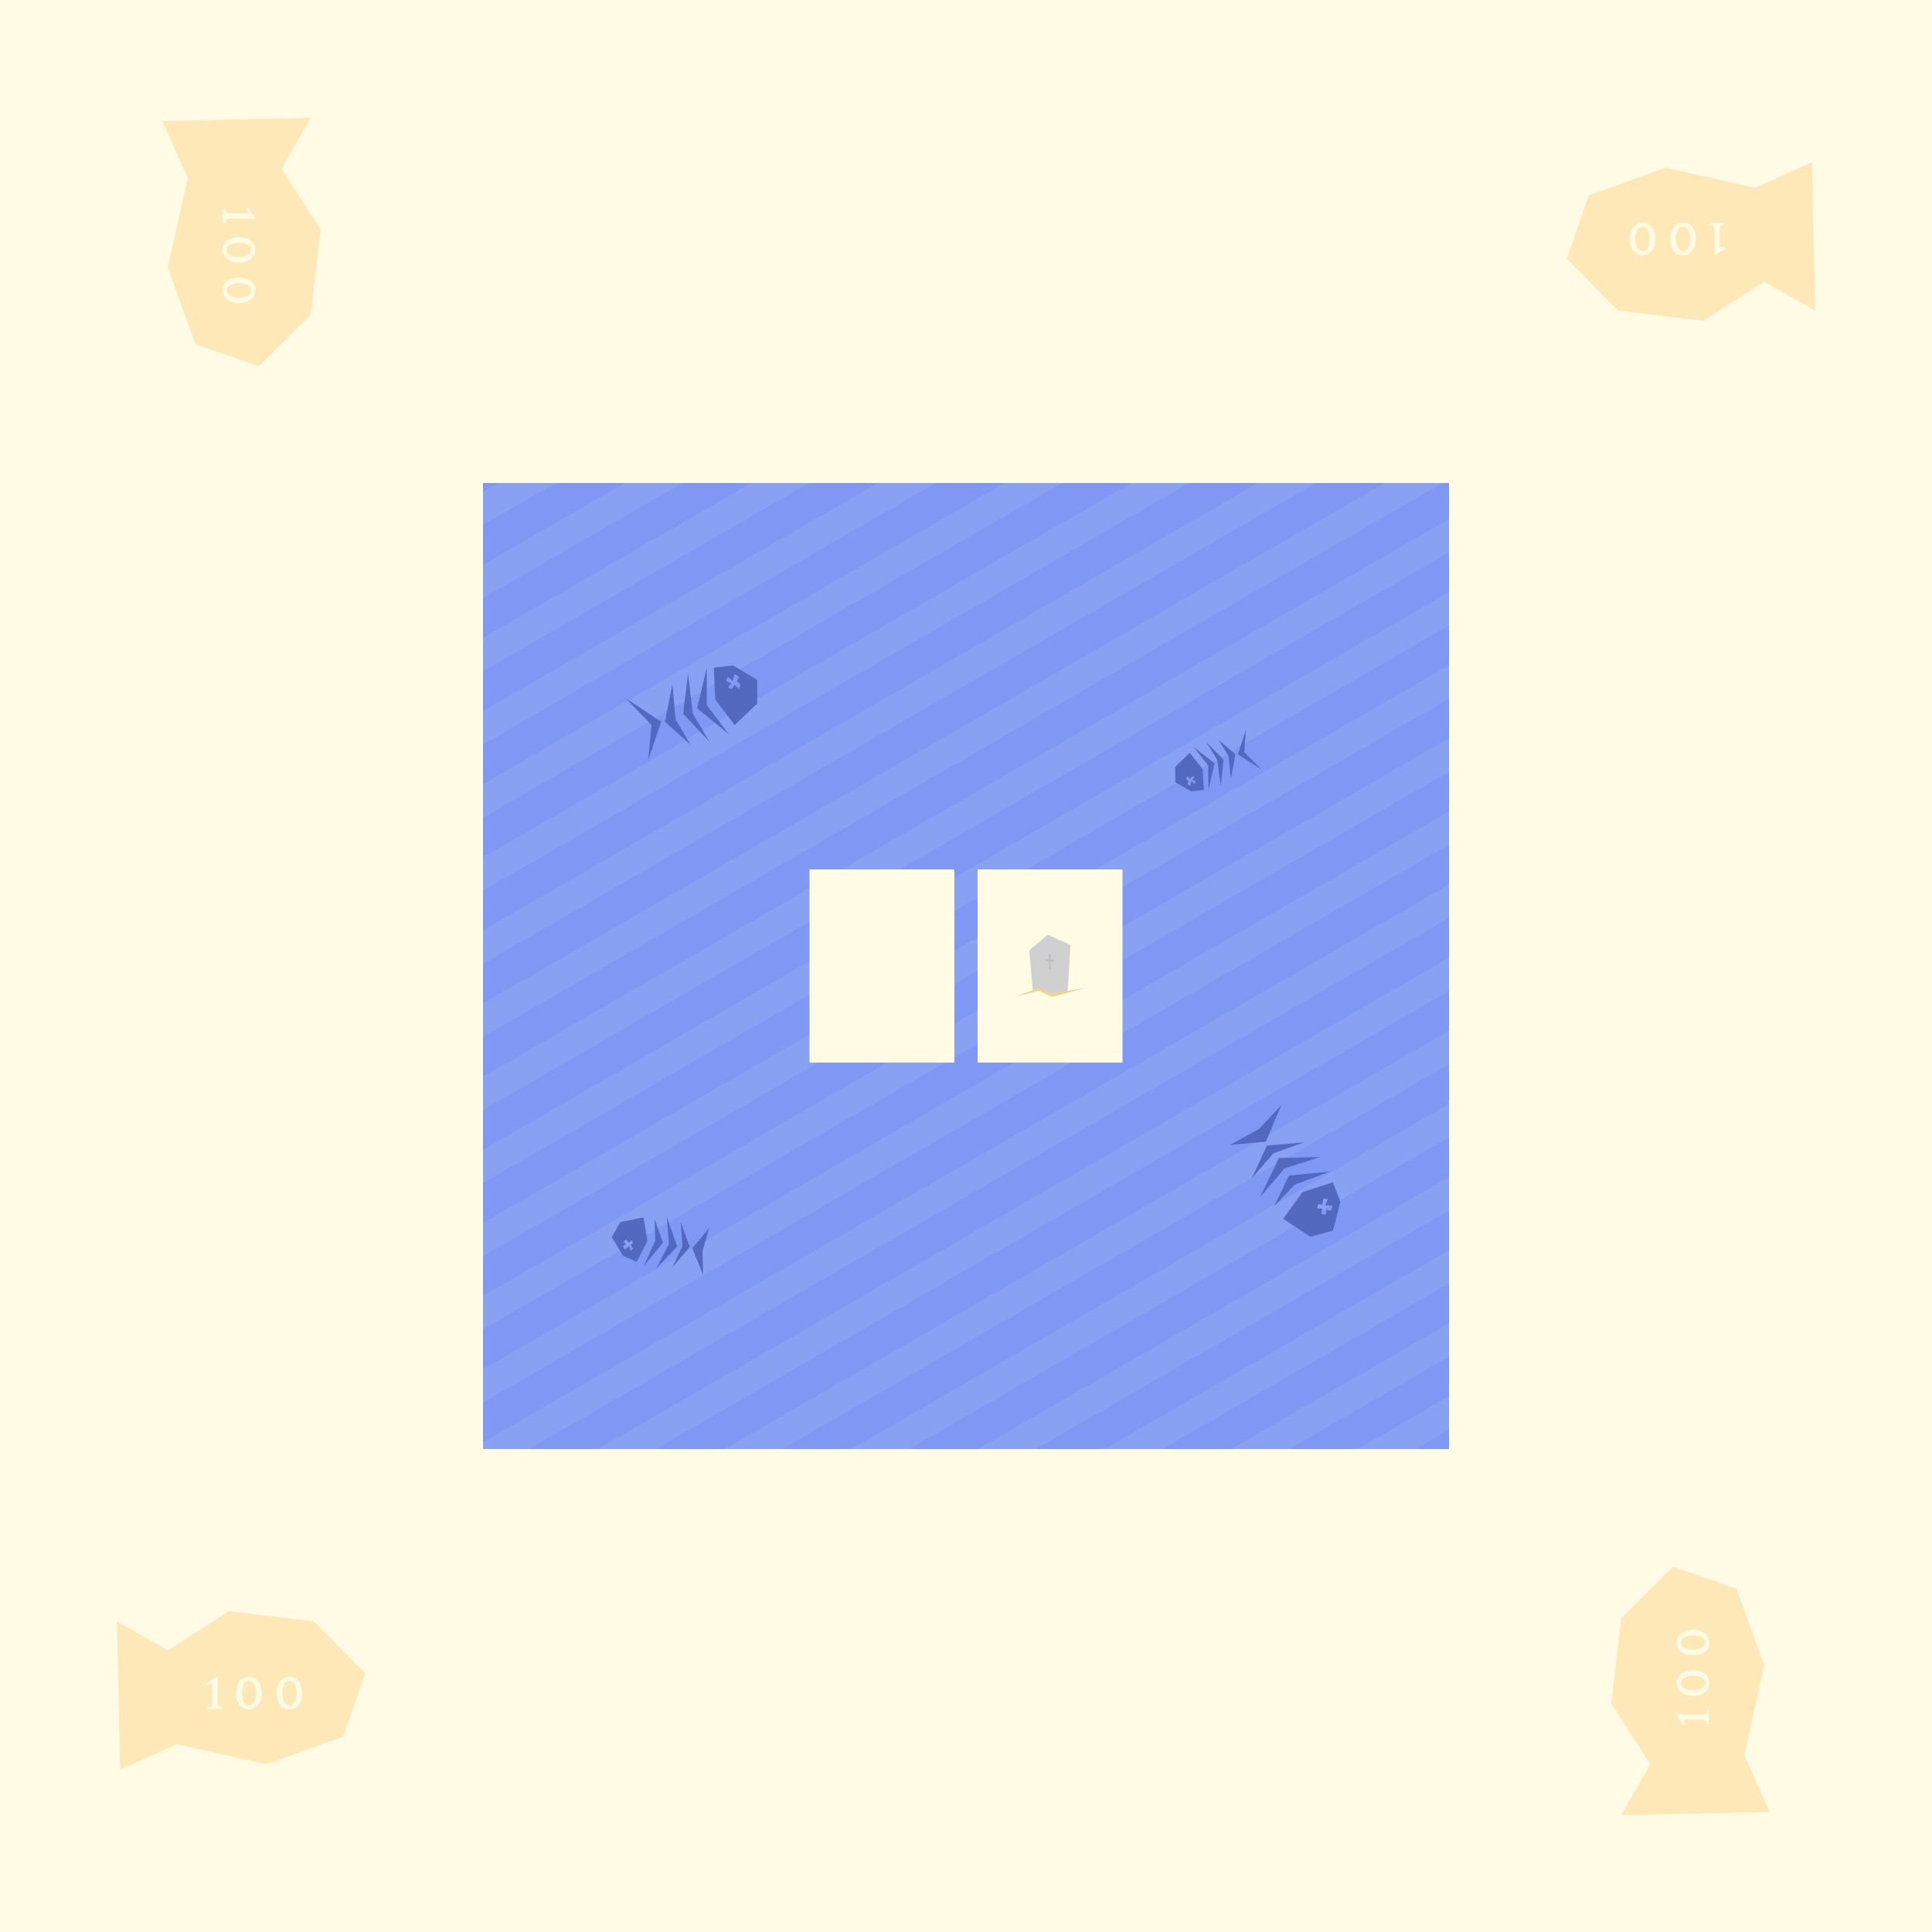 <svg width="2000" height="2000" viewBox="0 0 2000 2000" fill="none" xmlns="http://www.w3.org/2000/svg">
<rect width="2000" height="2000" fill="#FFFBE4"/>
<rect opacity="0.5" x="500" y="500" width="1000" height="1000" fill="#1448FF"/>
<path opacity="0.1" fill-rule="evenodd" clip-rule="evenodd" d="M500 584.629V543.573L575.47 500H646.581L500 584.629ZM500 660.326V619.27L706.581 500H777.692L500 660.326ZM500 736.023V694.967L837.692 500H908.803L500 736.023ZM500 811.72V770.664L968.803 500H1039.91L500 811.72ZM500 887.417V846.361L1099.91 500H1171.03L500 887.417ZM500 963.114V922.058L1231.03 500H1302.14L500 963.114ZM500 1038.81V997.755L1362.14 500H1433.25L500 1038.81ZM500 1114.51V1073.45L1493.25 500L1500 500V537.158L500 1114.51ZM500 1190.2V1149.15L1500 571.799V612.855L500 1190.2ZM500 1265.9V1224.85L1500 647.496V688.552L500 1265.9ZM500 1341.6V1300.54L1500 723.193V764.249L500 1341.6ZM500 1417.3V1376.24L1500 798.89V839.946L500 1417.3ZM500 1492.99V1451.94L1500 874.587V915.643L500 1492.99ZM618.975 1500H547.864L1500 950.284V991.34L618.975 1500ZM750.086 1500H678.975L1500 1025.98V1067.04L750.086 1500ZM881.197 1500H810.086L1500 1101.68V1142.73L881.197 1500ZM1012.31 1500H941.197L1500 1177.37V1218.43L1012.31 1500ZM1143.42 1500H1072.31L1500 1253.07V1294.13L1143.42 1500ZM1274.53 1500H1203.42L1500 1328.77V1369.83L1274.53 1500ZM1405.64 1500H1334.53L1500 1404.47V1445.52L1405.64 1500ZM1500 1480.16V1500H1465.64L1500 1480.16ZM515.47 500L500 508.932V500H515.47Z" fill="#1448FF"/>
<path fill-rule="evenodd" clip-rule="evenodd" d="M738.889 691.111L740.555 724.444L760.555 750.556L783.889 728.333V703.889L758.889 688.889L738.889 691.111ZM721.666 733.333L731.666 691.111V730L754.444 760L721.666 733.333ZM712.222 697.222L707.222 738.889L734.444 767.778L717.222 738.889L712.222 697.222ZM696.111 708.333L688.333 747.222L715 771.111L699.444 745L696.111 708.333ZM674.444 750.556L647.778 722.778L684.444 747.222L671.111 786.667L674.444 750.556ZM758.334 705L760.556 697.778L765 700.556L762.778 705L766.667 708.889L765 713.333L760.556 708.889L757.222 713.333L753.334 711.111L757.222 707.778L751.667 705L753.334 700.556L758.334 705Z" fill="#5269BF"/>
<path fill-rule="evenodd" clip-rule="evenodd" d="M1246.28 817.655L1244.91 796.08L1231.59 779.337L1216.48 793.926L1216.69 809.758L1233.2 819.263L1246.28 817.655ZM1257.22 790.164L1251.02 817.594L1250.69 792.407L1235.52 773.168L1257.22 790.164ZM1263.71 813.473L1266.64 786.444L1248.56 767.963L1260.08 786.528L1263.71 813.473ZM1274.17 806.141L1278.95 780.888L1261.27 765.64L1271.68 782.421L1274.17 806.141ZM1288.02 778.612L1305.73 796.379L1281.49 780.856L1289.9 755.196L1288.02 778.612ZM1233.43 808.823L1232.03 813.519L1229.09 811.758L1230.51 808.861L1227.93 806.374L1228.99 803.482L1231.94 806.323L1234.08 803.416L1236.65 804.823L1234.13 807.015L1237.79 808.767L1236.74 811.66L1233.43 808.823Z" fill="#5269BF"/>
<path fill-rule="evenodd" clip-rule="evenodd" d="M1379.83 1223.87L1348.06 1234.23L1328.38 1261.77L1356.36 1280.24L1380 1273.91L1387.55 1244.06L1379.83 1223.87ZM1334.21 1216.92L1376.66 1212.85L1340.22 1226.44L1319.17 1248.64L1334.21 1216.92ZM1366.5 1197.75L1323.9 1198.8L1304.46 1239.11L1329.67 1209.61L1366.5 1197.75ZM1349.87 1182.59L1311.51 1185.9L1295.83 1219.78L1318.22 1193.94L1349.87 1182.59ZM1303.24 1168.7L1326.35 1144.16L1310.43 1181.86L1273.38 1185.2L1303.24 1168.7ZM1371.81 1247.66L1379.42 1248.1L1377.97 1253.43L1373.05 1252.27L1372.61 1257.36L1367.85 1256.78L1368.67 1250.97L1363.49 1251.04L1364.55 1246.43L1368.82 1247.22L1369.96 1240.73L1374.72 1241.31L1371.81 1247.66Z" fill="#5269BF"/>
<path fill-rule="evenodd" clip-rule="evenodd" d="M659.178 1306.34L670.224 1284.59L666.169 1260.22L642.19 1265.12L633.258 1280.59L644.771 1299.9L659.178 1306.34ZM686.311 1286.38L666.502 1310.39L678.296 1284.56L677.699 1262.24L686.311 1286.38ZM679.537 1312.94L700.988 1290.4L690.211 1259.57L692.43 1287.81L679.537 1312.94ZM695.949 1312.18L714.043 1290.67L704.646 1265.09L706.424 1289.99L695.949 1312.18ZM727.185 1295.28L727.927 1319.87L716.687 1292.2L734.089 1271.35L727.185 1295.28ZM651.035 1289.92L646.886 1293.62L644.88 1290.12L648.014 1288.18L645.616 1285.32L648.373 1283.16L650.946 1286.59L653.586 1283.88L655.418 1286.81L652.805 1288.6L655.567 1292.54L652.81 1294.69L651.035 1289.92Z" fill="#5269BF"/>
<path opacity="0.23" fill-rule="evenodd" clip-rule="evenodd" d="M173.718 1708.53L236.791 1668L324.811 1678.37L378 1732.09L355.407 1797.6L275.859 1826.34L183.132 1805.61L124.295 1832L121 1678.37L173.718 1708.53ZM214.3 1742L214.15 1742.3V1744.45L214.3 1744.65L219.65 1743.3C219.683 1743.67 219.717 1744 219.75 1744.3C219.783 1744.6 219.8 1744.95 219.8 1745.35C219.833 1745.75 219.85 1746.25 219.85 1746.85V1749.15V1756.3V1759.2C219.85 1759.97 219.833 1760.63 219.8 1761.2C219.8 1761.73 219.783 1762.22 219.75 1762.65C219.717 1763.05 219.683 1763.47 219.65 1763.9C219.583 1764.57 219.433 1765.08 219.2 1765.45C218.967 1765.82 218.717 1766.12 218.45 1766.35C218.183 1766.62 217.7 1766.82 217 1766.95C216.333 1767.05 215.733 1767.1 215.2 1767.1L215.05 1767.3L214.95 1769L215.05 1769.2C215.283 1769.2 215.633 1769.18 216.1 1769.15C216.567 1769.12 217.067 1769.08 217.6 1769.05C218.133 1769.05 218.633 1769.03 219.1 1769H220.15H225H226.05C226.517 1769.03 227.017 1769.05 227.55 1769.05C228.083 1769.08 228.583 1769.12 229.05 1769.15C229.517 1769.18 229.867 1769.2 230.1 1769.2L230.2 1769L230.1 1767.35L229.85 1767.1C229.35 1767.1 228.783 1767.03 228.15 1766.9C227.517 1766.77 227.05 1766.58 226.75 1766.35C226.483 1766.12 226.233 1765.83 226 1765.5C225.767 1765.13 225.617 1764.6 225.55 1763.9C225.483 1763.33 225.433 1762.82 225.4 1762.35C225.4 1761.88 225.383 1761.35 225.35 1760.75V1758.55V1755.1V1749.05V1745.6V1743.3C225.383 1742.67 225.4 1742.12 225.4 1741.65C225.433 1741.18 225.467 1740.68 225.5 1740.15V1739.35C225.533 1739.02 225.55 1738.67 225.55 1738.3C225.583 1737.93 225.6 1737.58 225.6 1737.25C225.633 1736.88 225.667 1736.57 225.7 1736.3L224.1 1735.85H223.75C222.25 1737.28 220.733 1738.45 219.2 1739.35C217.667 1740.25 216.033 1741.13 214.3 1742ZM263.374 1737.1C261.741 1736.2 259.874 1735.75 257.774 1735.75C255.674 1735.75 253.808 1736.2 252.174 1737.1C250.541 1738 249.158 1739.23 248.024 1740.8C246.891 1742.33 246.024 1744.15 245.424 1746.25C244.824 1748.32 244.524 1750.53 244.524 1752.9C244.524 1755.13 244.791 1757.27 245.324 1759.3C245.891 1761.3 246.708 1763.07 247.774 1764.6C248.874 1766.1 250.224 1767.3 251.824 1768.2C253.458 1769.1 255.358 1769.55 257.524 1769.55C259.724 1769.55 261.674 1769.08 263.374 1768.15C265.074 1767.18 266.491 1765.92 267.624 1764.35C268.758 1762.78 269.608 1760.98 270.174 1758.95C270.774 1756.88 271.074 1754.75 271.074 1752.55C271.074 1750.32 270.774 1748.18 270.174 1746.15C269.574 1744.12 268.708 1742.33 267.574 1740.8C266.441 1739.23 265.041 1738 263.374 1737.1ZM260.874 1764.4C259.974 1765.07 258.924 1765.4 257.724 1765.4C256.658 1765.4 255.674 1765.1 254.774 1764.5C253.908 1763.9 253.141 1763.05 252.474 1761.95C251.841 1760.85 251.341 1759.52 250.974 1757.95C250.608 1756.35 250.424 1754.55 250.424 1752.55C250.424 1750.75 250.574 1749.08 250.874 1747.55C251.208 1745.98 251.674 1744.63 252.274 1743.5C252.874 1742.37 253.608 1741.48 254.474 1740.85C255.374 1740.22 256.408 1739.9 257.574 1739.9C258.741 1739.9 259.791 1740.23 260.724 1740.9C261.691 1741.53 262.508 1742.42 263.174 1743.55C263.841 1744.68 264.341 1746.03 264.674 1747.6C265.041 1749.13 265.224 1750.8 265.224 1752.6C265.224 1754.37 265.058 1756.03 264.724 1757.6C264.391 1759.13 263.891 1760.48 263.224 1761.65C262.591 1762.78 261.808 1763.7 260.874 1764.4ZM305.259 1737.1C303.626 1736.2 301.759 1735.75 299.659 1735.75C297.559 1735.75 295.692 1736.2 294.059 1737.1C292.426 1738 291.042 1739.23 289.909 1740.8C288.776 1742.33 287.909 1744.15 287.309 1746.25C286.709 1748.32 286.409 1750.53 286.409 1752.9C286.409 1755.13 286.676 1757.27 287.209 1759.3C287.776 1761.3 288.592 1763.07 289.659 1764.6C290.759 1766.1 292.109 1767.3 293.709 1768.2C295.342 1769.1 297.242 1769.55 299.409 1769.55C301.609 1769.55 303.559 1769.08 305.259 1768.15C306.959 1767.18 308.376 1765.92 309.509 1764.35C310.642 1762.78 311.492 1760.98 312.059 1758.95C312.659 1756.88 312.959 1754.75 312.959 1752.55C312.959 1750.32 312.659 1748.18 312.059 1746.15C311.459 1744.12 310.592 1742.33 309.459 1740.8C308.326 1739.23 306.926 1738 305.259 1737.1ZM302.759 1764.4C301.859 1765.07 300.809 1765.4 299.609 1765.4C298.542 1765.4 297.559 1765.1 296.659 1764.5C295.792 1763.9 295.026 1763.05 294.359 1761.95C293.726 1760.85 293.226 1759.52 292.859 1757.95C292.492 1756.35 292.309 1754.55 292.309 1752.55C292.309 1750.75 292.459 1749.08 292.759 1747.55C293.092 1745.98 293.559 1744.63 294.159 1743.5C294.759 1742.37 295.492 1741.48 296.359 1740.85C297.259 1740.22 298.292 1739.9 299.459 1739.9C300.626 1739.9 301.676 1740.23 302.609 1740.9C303.576 1741.53 304.392 1742.42 305.059 1743.55C305.726 1744.68 306.226 1746.03 306.559 1747.6C306.926 1749.13 307.109 1750.8 307.109 1752.6C307.109 1754.37 306.942 1756.03 306.609 1757.6C306.276 1759.13 305.776 1760.48 305.109 1761.65C304.476 1762.78 303.692 1763.7 302.759 1764.4Z" fill="#FFA825"/>
<path opacity="0.23" fill-rule="evenodd" clip-rule="evenodd" d="M1708.53 1826.28L1668 1763.21L1678.37 1675.19L1732.09 1622L1797.6 1644.59L1826.34 1724.14L1805.61 1816.87L1832 1875.71L1678.37 1879L1708.53 1826.28ZM1742 1785.7L1742.3 1785.85L1744.45 1785.85L1744.65 1785.7L1743.3 1780.35C1743.67 1780.32 1744 1780.28 1744.3 1780.25C1744.6 1780.22 1744.95 1780.2 1745.35 1780.2C1745.75 1780.17 1746.25 1780.15 1746.85 1780.15L1749.15 1780.15L1756.3 1780.15L1759.2 1780.15C1759.97 1780.15 1760.63 1780.17 1761.2 1780.2C1761.73 1780.2 1762.22 1780.22 1762.65 1780.25C1763.05 1780.28 1763.47 1780.32 1763.9 1780.35C1764.57 1780.42 1765.08 1780.57 1765.45 1780.8C1765.82 1781.03 1766.12 1781.28 1766.35 1781.55C1766.62 1781.82 1766.82 1782.3 1766.95 1783C1767.05 1783.67 1767.1 1784.27 1767.1 1784.8L1767.3 1784.95L1769 1785.05L1769.2 1784.95C1769.2 1784.72 1769.18 1784.37 1769.15 1783.9C1769.12 1783.43 1769.08 1782.93 1769.05 1782.4C1769.05 1781.87 1769.03 1781.37 1769 1780.9L1769 1779.85L1769 1775L1769 1773.95C1769.03 1773.48 1769.05 1772.98 1769.05 1772.45C1769.08 1771.92 1769.12 1771.42 1769.15 1770.95C1769.18 1770.48 1769.2 1770.13 1769.2 1769.9L1769 1769.8L1767.35 1769.9L1767.1 1770.15C1767.1 1770.65 1767.03 1771.22 1766.9 1771.85C1766.77 1772.48 1766.58 1772.95 1766.35 1773.25C1766.12 1773.52 1765.83 1773.77 1765.5 1774C1765.13 1774.23 1764.6 1774.38 1763.9 1774.45C1763.33 1774.52 1762.82 1774.57 1762.35 1774.6C1761.88 1774.6 1761.35 1774.62 1760.75 1774.65L1758.55 1774.65L1755.1 1774.65L1749.05 1774.65L1745.6 1774.65L1743.3 1774.65C1742.67 1774.62 1742.12 1774.6 1741.65 1774.6C1741.18 1774.57 1740.68 1774.53 1740.15 1774.5L1739.35 1774.5C1739.02 1774.47 1738.67 1774.45 1738.3 1774.45C1737.93 1774.42 1737.58 1774.4 1737.25 1774.4C1736.88 1774.37 1736.57 1774.33 1736.3 1774.3L1735.85 1775.9L1735.85 1776.25C1737.28 1777.75 1738.45 1779.27 1739.35 1780.8C1740.25 1782.33 1741.13 1783.97 1742 1785.7ZM1737.1 1736.63C1736.2 1738.26 1735.75 1740.13 1735.75 1742.23C1735.75 1744.33 1736.2 1746.19 1737.1 1747.83C1738 1749.46 1739.23 1750.84 1740.8 1751.98C1742.33 1753.11 1744.15 1753.98 1746.25 1754.58C1748.32 1755.18 1750.53 1755.48 1752.9 1755.48C1755.13 1755.48 1757.27 1755.21 1759.3 1754.68C1761.3 1754.11 1763.07 1753.29 1764.6 1752.23C1766.1 1751.13 1767.3 1749.78 1768.2 1748.18C1769.1 1746.54 1769.55 1744.64 1769.55 1742.48C1769.55 1740.28 1769.08 1738.33 1768.15 1736.63C1767.18 1734.93 1765.92 1733.51 1764.35 1732.38C1762.78 1731.24 1760.98 1730.39 1758.95 1729.83C1756.88 1729.23 1754.75 1728.93 1752.55 1728.93C1750.32 1728.93 1748.18 1729.23 1746.15 1729.83C1744.12 1730.43 1742.33 1731.29 1740.8 1732.43C1739.23 1733.56 1738 1734.96 1737.1 1736.63ZM1764.4 1739.13C1765.07 1740.03 1765.4 1741.08 1765.4 1742.28C1765.4 1743.34 1765.1 1744.33 1764.5 1745.23C1763.9 1746.09 1763.05 1746.86 1761.95 1747.53C1760.85 1748.16 1759.52 1748.66 1757.95 1749.03C1756.35 1749.39 1754.55 1749.58 1752.55 1749.58C1750.75 1749.58 1749.08 1749.43 1747.55 1749.13C1745.98 1748.79 1744.63 1748.33 1743.5 1747.73C1742.37 1747.13 1741.48 1746.39 1740.85 1745.53C1740.22 1744.63 1739.9 1743.59 1739.9 1742.43C1739.9 1741.26 1740.23 1740.21 1740.9 1739.28C1741.53 1738.31 1742.42 1737.49 1743.55 1736.83C1744.68 1736.16 1746.03 1735.66 1747.6 1735.33C1749.13 1734.96 1750.8 1734.78 1752.6 1734.78C1754.37 1734.78 1756.03 1734.94 1757.6 1735.28C1759.13 1735.61 1760.48 1736.11 1761.65 1736.78C1762.78 1737.41 1763.7 1738.19 1764.4 1739.13ZM1737.1 1694.74C1736.2 1696.37 1735.75 1698.24 1735.75 1700.34C1735.75 1702.44 1736.2 1704.31 1737.1 1705.94C1738 1707.57 1739.23 1708.96 1740.8 1710.09C1742.33 1711.22 1744.15 1712.09 1746.25 1712.69C1748.32 1713.29 1750.53 1713.59 1752.9 1713.59C1755.13 1713.59 1757.27 1713.32 1759.3 1712.79C1761.3 1712.22 1763.07 1711.41 1764.6 1710.34C1766.1 1709.24 1767.3 1707.89 1768.2 1706.29C1769.1 1704.66 1769.55 1702.76 1769.55 1700.59C1769.55 1698.39 1769.08 1696.44 1768.15 1694.74C1767.18 1693.04 1765.92 1691.62 1764.35 1690.49C1762.78 1689.36 1760.98 1688.51 1758.95 1687.94C1756.88 1687.34 1754.75 1687.04 1752.55 1687.04C1750.32 1687.04 1748.18 1687.34 1746.15 1687.94C1744.12 1688.54 1742.33 1689.41 1740.8 1690.54C1739.23 1691.67 1738 1693.07 1737.1 1694.74ZM1764.4 1697.24C1765.07 1698.14 1765.4 1699.19 1765.4 1700.39C1765.4 1701.46 1765.1 1702.44 1764.5 1703.34C1763.9 1704.21 1763.05 1704.97 1761.95 1705.64C1760.85 1706.27 1759.52 1706.77 1757.95 1707.14C1756.35 1707.51 1754.55 1707.69 1752.55 1707.69C1750.75 1707.69 1749.08 1707.54 1747.55 1707.24C1745.98 1706.91 1744.63 1706.44 1743.5 1705.84C1742.37 1705.24 1741.48 1704.51 1740.85 1703.64C1740.22 1702.74 1739.9 1701.71 1739.9 1700.54C1739.9 1699.37 1740.23 1698.32 1740.9 1697.39C1741.53 1696.42 1742.42 1695.61 1743.55 1694.94C1744.68 1694.27 1746.03 1693.77 1747.6 1693.44C1749.13 1693.07 1750.8 1692.89 1752.6 1692.89C1754.37 1692.89 1756.03 1693.06 1757.6 1693.39C1759.13 1693.72 1760.48 1694.22 1761.65 1694.89C1762.78 1695.52 1763.7 1696.31 1764.4 1697.24Z" fill="#FFA825"/>
<path opacity="0.23" fill-rule="evenodd" clip-rule="evenodd" d="M1826.28 291.471L1763.21 332L1675.19 321.632L1622 267.908L1644.59 202.402L1724.14 173.655L1816.87 194.391L1875.71 168L1879 321.632L1826.28 291.471ZM1785.7 258L1785.85 257.7L1785.85 255.55L1785.7 255.35L1780.35 256.7C1780.32 256.333 1780.28 256 1780.25 255.7C1780.22 255.4 1780.2 255.05 1780.2 254.65C1780.17 254.25 1780.15 253.75 1780.15 253.15L1780.15 250.85L1780.15 243.7L1780.15 240.8C1780.15 240.033 1780.17 239.367 1780.2 238.8C1780.2 238.267 1780.22 237.783 1780.25 237.35C1780.28 236.95 1780.32 236.533 1780.35 236.1C1780.42 235.433 1780.57 234.917 1780.8 234.55C1781.03 234.183 1781.28 233.883 1781.55 233.65C1781.82 233.383 1782.3 233.183 1783 233.05C1783.67 232.95 1784.27 232.9 1784.8 232.9L1784.95 232.7L1785.05 231L1784.95 230.8C1784.72 230.8 1784.37 230.817 1783.9 230.85C1783.43 230.883 1782.93 230.917 1782.4 230.95C1781.87 230.95 1781.37 230.967 1780.9 231L1779.85 231L1775 231L1773.95 231C1773.48 230.967 1772.98 230.95 1772.45 230.95C1771.92 230.917 1771.42 230.883 1770.95 230.85C1770.48 230.817 1770.13 230.8 1769.9 230.8L1769.8 231L1769.9 232.65L1770.15 232.9C1770.65 232.9 1771.22 232.967 1771.85 233.1C1772.48 233.233 1772.95 233.417 1773.25 233.65C1773.52 233.883 1773.77 234.167 1774 234.5C1774.23 234.867 1774.38 235.4 1774.45 236.1C1774.52 236.667 1774.57 237.183 1774.6 237.65C1774.6 238.117 1774.62 238.65 1774.65 239.25L1774.65 241.45L1774.65 244.9L1774.65 250.95L1774.65 254.4L1774.65 256.7C1774.62 257.333 1774.6 257.883 1774.6 258.35C1774.57 258.817 1774.53 259.317 1774.5 259.85L1774.5 260.65C1774.47 260.983 1774.45 261.333 1774.45 261.7C1774.42 262.067 1774.4 262.417 1774.4 262.75C1774.37 263.117 1774.33 263.433 1774.3 263.7L1775.9 264.15L1776.25 264.15C1777.75 262.717 1779.27 261.55 1780.8 260.65C1782.33 259.75 1783.97 258.867 1785.7 258ZM1736.63 262.9C1738.26 263.8 1740.13 264.25 1742.23 264.25C1744.33 264.25 1746.19 263.8 1747.83 262.9C1749.46 262 1750.84 260.767 1751.98 259.2C1753.11 257.667 1753.98 255.85 1754.58 253.75C1755.18 251.683 1755.48 249.467 1755.48 247.1C1755.48 244.867 1755.21 242.733 1754.68 240.7C1754.11 238.7 1753.29 236.933 1752.23 235.4C1751.13 233.9 1749.78 232.7 1748.18 231.8C1746.54 230.9 1744.64 230.45 1742.48 230.45C1740.28 230.45 1738.33 230.917 1736.63 231.85C1734.93 232.817 1733.51 234.083 1732.38 235.65C1731.24 237.217 1730.39 239.017 1729.83 241.05C1729.23 243.117 1728.93 245.25 1728.93 247.45C1728.93 249.683 1729.23 251.817 1729.83 253.85C1730.43 255.883 1731.29 257.667 1732.43 259.2C1733.56 260.767 1734.96 262 1736.63 262.9ZM1739.13 235.6C1740.03 234.933 1741.08 234.6 1742.28 234.6C1743.34 234.6 1744.33 234.9 1745.23 235.5C1746.09 236.1 1746.86 236.95 1747.53 238.05C1748.16 239.15 1748.66 240.483 1749.03 242.05C1749.39 243.65 1749.58 245.45 1749.58 247.45C1749.58 249.25 1749.43 250.917 1749.13 252.45C1748.79 254.017 1748.33 255.367 1747.73 256.5C1747.13 257.633 1746.39 258.517 1745.53 259.15C1744.63 259.783 1743.59 260.1 1742.43 260.1C1741.26 260.1 1740.21 259.767 1739.28 259.1C1738.31 258.467 1737.49 257.583 1736.83 256.45C1736.16 255.317 1735.66 253.967 1735.33 252.4C1734.96 250.867 1734.78 249.2 1734.78 247.4C1734.78 245.633 1734.94 243.967 1735.28 242.4C1735.61 240.867 1736.11 239.517 1736.78 238.35C1737.41 237.217 1738.19 236.3 1739.13 235.6ZM1694.74 262.9C1696.37 263.8 1698.24 264.25 1700.34 264.25C1702.44 264.25 1704.31 263.8 1705.94 262.9C1707.57 262 1708.96 260.767 1710.09 259.2C1711.22 257.667 1712.09 255.85 1712.69 253.75C1713.29 251.683 1713.59 249.467 1713.59 247.1C1713.59 244.867 1713.32 242.733 1712.79 240.7C1712.22 238.7 1711.41 236.933 1710.34 235.4C1709.24 233.9 1707.89 232.7 1706.29 231.8C1704.66 230.9 1702.76 230.45 1700.59 230.45C1698.39 230.45 1696.44 230.917 1694.74 231.85C1693.04 232.817 1691.62 234.083 1690.49 235.65C1689.36 237.217 1688.51 239.017 1687.94 241.05C1687.34 243.117 1687.04 245.25 1687.04 247.45C1687.04 249.683 1687.34 251.817 1687.94 253.85C1688.54 255.883 1689.41 257.667 1690.54 259.2C1691.67 260.767 1693.07 262 1694.74 262.9ZM1697.24 235.6C1698.14 234.933 1699.19 234.6 1700.39 234.6C1701.46 234.6 1702.44 234.9 1703.34 235.5C1704.21 236.1 1704.97 236.95 1705.64 238.05C1706.27 239.15 1706.77 240.483 1707.14 242.05C1707.51 243.65 1707.69 245.45 1707.69 247.45C1707.69 249.25 1707.54 250.917 1707.24 252.45C1706.91 254.017 1706.44 255.367 1705.84 256.5C1705.24 257.633 1704.51 258.517 1703.64 259.15C1702.74 259.783 1701.71 260.1 1700.54 260.1C1699.37 260.1 1698.32 259.767 1697.39 259.1C1696.42 258.467 1695.61 257.583 1694.94 256.45C1694.27 255.317 1693.77 253.967 1693.44 252.4C1693.07 250.867 1692.89 249.2 1692.89 247.4C1692.89 245.633 1693.06 243.967 1693.39 242.4C1693.72 240.867 1694.22 239.517 1694.89 238.35C1695.52 237.217 1696.31 236.3 1697.24 235.6Z" fill="#FFA825"/>
<path opacity="0.23" fill-rule="evenodd" clip-rule="evenodd" d="M291.471 174.718L332 237.791L321.632 325.811L267.908 379L202.402 356.407L173.655 276.859L194.391 184.132L168 125.295L321.632 122L291.471 174.718ZM258 215.3L257.7 215.15L255.55 215.15L255.35 215.3L256.7 220.65C256.333 220.683 256 220.717 255.7 220.75C255.4 220.783 255.05 220.8 254.65 220.8C254.25 220.833 253.75 220.85 253.15 220.85L250.85 220.85L243.7 220.85L240.8 220.85C240.033 220.85 239.367 220.833 238.8 220.8C238.267 220.8 237.783 220.783 237.35 220.75C236.95 220.717 236.533 220.683 236.1 220.65C235.433 220.583 234.917 220.433 234.55 220.2C234.183 219.967 233.883 219.717 233.65 219.45C233.383 219.183 233.183 218.7 233.05 218C232.95 217.333 232.9 216.733 232.9 216.2L232.7 216.05L231 215.95L230.8 216.05C230.8 216.283 230.817 216.633 230.85 217.1C230.883 217.567 230.917 218.067 230.95 218.6C230.95 219.133 230.967 219.633 231 220.1L231 221.15L231 226L231 227.05C230.967 227.517 230.95 228.017 230.95 228.55C230.917 229.083 230.883 229.583 230.85 230.05C230.817 230.517 230.8 230.867 230.8 231.1L231 231.2L232.65 231.1L232.9 230.85C232.9 230.35 232.967 229.783 233.1 229.15C233.233 228.517 233.417 228.05 233.65 227.75C233.883 227.483 234.167 227.233 234.5 227C234.867 226.767 235.4 226.617 236.1 226.55C236.667 226.483 237.183 226.433 237.65 226.4C238.117 226.4 238.65 226.383 239.25 226.35L241.45 226.35L244.9 226.35L250.95 226.35L254.4 226.35L256.7 226.35C257.333 226.383 257.883 226.4 258.35 226.4C258.817 226.433 259.317 226.467 259.85 226.5L260.65 226.5C260.983 226.533 261.333 226.55 261.7 226.55C262.067 226.583 262.417 226.6 262.75 226.6C263.117 226.633 263.433 226.667 263.7 226.7L264.15 225.1L264.15 224.75C262.717 223.25 261.55 221.733 260.65 220.2C259.75 218.667 258.867 217.033 258 215.3ZM262.9 264.374C263.8 262.741 264.25 260.874 264.25 258.774C264.25 256.674 263.8 254.808 262.9 253.174C262 251.541 260.767 250.158 259.2 249.024C257.667 247.891 255.85 247.024 253.75 246.424C251.683 245.824 249.467 245.524 247.1 245.524C244.867 245.524 242.733 245.791 240.7 246.324C238.7 246.891 236.933 247.708 235.4 248.774C233.9 249.874 232.7 251.224 231.8 252.824C230.9 254.458 230.45 256.358 230.45 258.524C230.45 260.724 230.917 262.674 231.85 264.374C232.817 266.074 234.083 267.491 235.65 268.624C237.217 269.758 239.017 270.608 241.05 271.174C243.117 271.774 245.25 272.074 247.45 272.074C249.683 272.074 251.817 271.774 253.85 271.174C255.883 270.574 257.667 269.708 259.2 268.574C260.767 267.441 262 266.041 262.9 264.374ZM235.6 261.874C234.933 260.974 234.6 259.924 234.6 258.724C234.6 257.658 234.9 256.674 235.5 255.774C236.1 254.908 236.95 254.141 238.05 253.474C239.15 252.841 240.483 252.341 242.05 251.974C243.65 251.608 245.45 251.424 247.45 251.424C249.25 251.424 250.917 251.574 252.45 251.874C254.017 252.208 255.367 252.674 256.5 253.274C257.633 253.874 258.517 254.608 259.15 255.474C259.783 256.374 260.1 257.408 260.1 258.574C260.1 259.741 259.767 260.791 259.1 261.724C258.467 262.691 257.583 263.508 256.45 264.174C255.317 264.841 253.967 265.341 252.4 265.674C250.867 266.041 249.2 266.224 247.4 266.224C245.633 266.224 243.967 266.058 242.4 265.724C240.867 265.391 239.517 264.891 238.35 264.224C237.217 263.591 236.3 262.808 235.6 261.874ZM262.9 306.259C263.8 304.626 264.25 302.759 264.25 300.659C264.25 298.559 263.8 296.692 262.9 295.059C262 293.426 260.767 292.042 259.2 290.909C257.667 289.776 255.85 288.909 253.75 288.309C251.683 287.709 249.467 287.409 247.1 287.409C244.867 287.409 242.733 287.676 240.7 288.209C238.7 288.776 236.933 289.592 235.4 290.659C233.9 291.759 232.7 293.109 231.8 294.709C230.9 296.342 230.45 298.242 230.45 300.409C230.45 302.609 230.917 304.559 231.85 306.259C232.817 307.959 234.083 309.376 235.65 310.509C237.217 311.642 239.017 312.492 241.05 313.059C243.117 313.659 245.25 313.959 247.45 313.959C249.683 313.959 251.817 313.659 253.85 313.059C255.883 312.459 257.667 311.592 259.2 310.459C260.767 309.326 262 307.926 262.9 306.259ZM235.6 303.759C234.933 302.859 234.6 301.809 234.6 300.609C234.6 299.542 234.9 298.559 235.5 297.659C236.1 296.792 236.95 296.026 238.05 295.359C239.15 294.726 240.483 294.226 242.05 293.859C243.65 293.492 245.45 293.309 247.45 293.309C249.25 293.309 250.917 293.459 252.45 293.759C254.017 294.092 255.367 294.559 256.5 295.159C257.633 295.759 258.517 296.492 259.15 297.359C259.783 298.259 260.1 299.292 260.1 300.459C260.1 301.626 259.767 302.676 259.1 303.609C258.467 304.576 257.583 305.392 256.45 306.059C255.317 306.726 253.967 307.226 252.4 307.559C250.867 307.926 249.2 308.109 247.4 308.109C245.633 308.109 243.967 307.942 242.4 307.609C240.867 307.276 239.517 306.776 238.35 306.109C237.217 305.476 236.3 304.692 235.6 303.759Z" fill="#FFA825"/>
<rect x="838" y="900" width="150" height="200" fill="#FFFBE4"/>
<rect x="1012" y="900" width="150" height="200" fill="#FFFBE4"/>
<path d="M1065.44 983.809L1069.19 1025.71L1074.34 1024.29L1087.94 1030.48L1105.28 1026.19L1108.09 978.095L1084.66 967.619L1065.44 983.809Z" fill="#D0D0D0"/>
<path d="M1075.28 1022.86L1050.44 1031.9L1075.28 1025.71L1089.34 1031.9L1123.56 1022.86L1089.34 1028.57L1075.28 1022.86Z" fill="#EBD68E"/>
<path d="M1085.87 1003.81L1086.19 995.549L1082.31 995.219V993.567H1085.87L1085.59 987.619H1087.86L1087.48 993.567H1091.69V995.549H1087.48L1087.94 1003.33L1085.87 1003.81Z" fill="#BEBEBE"/>
</svg>
